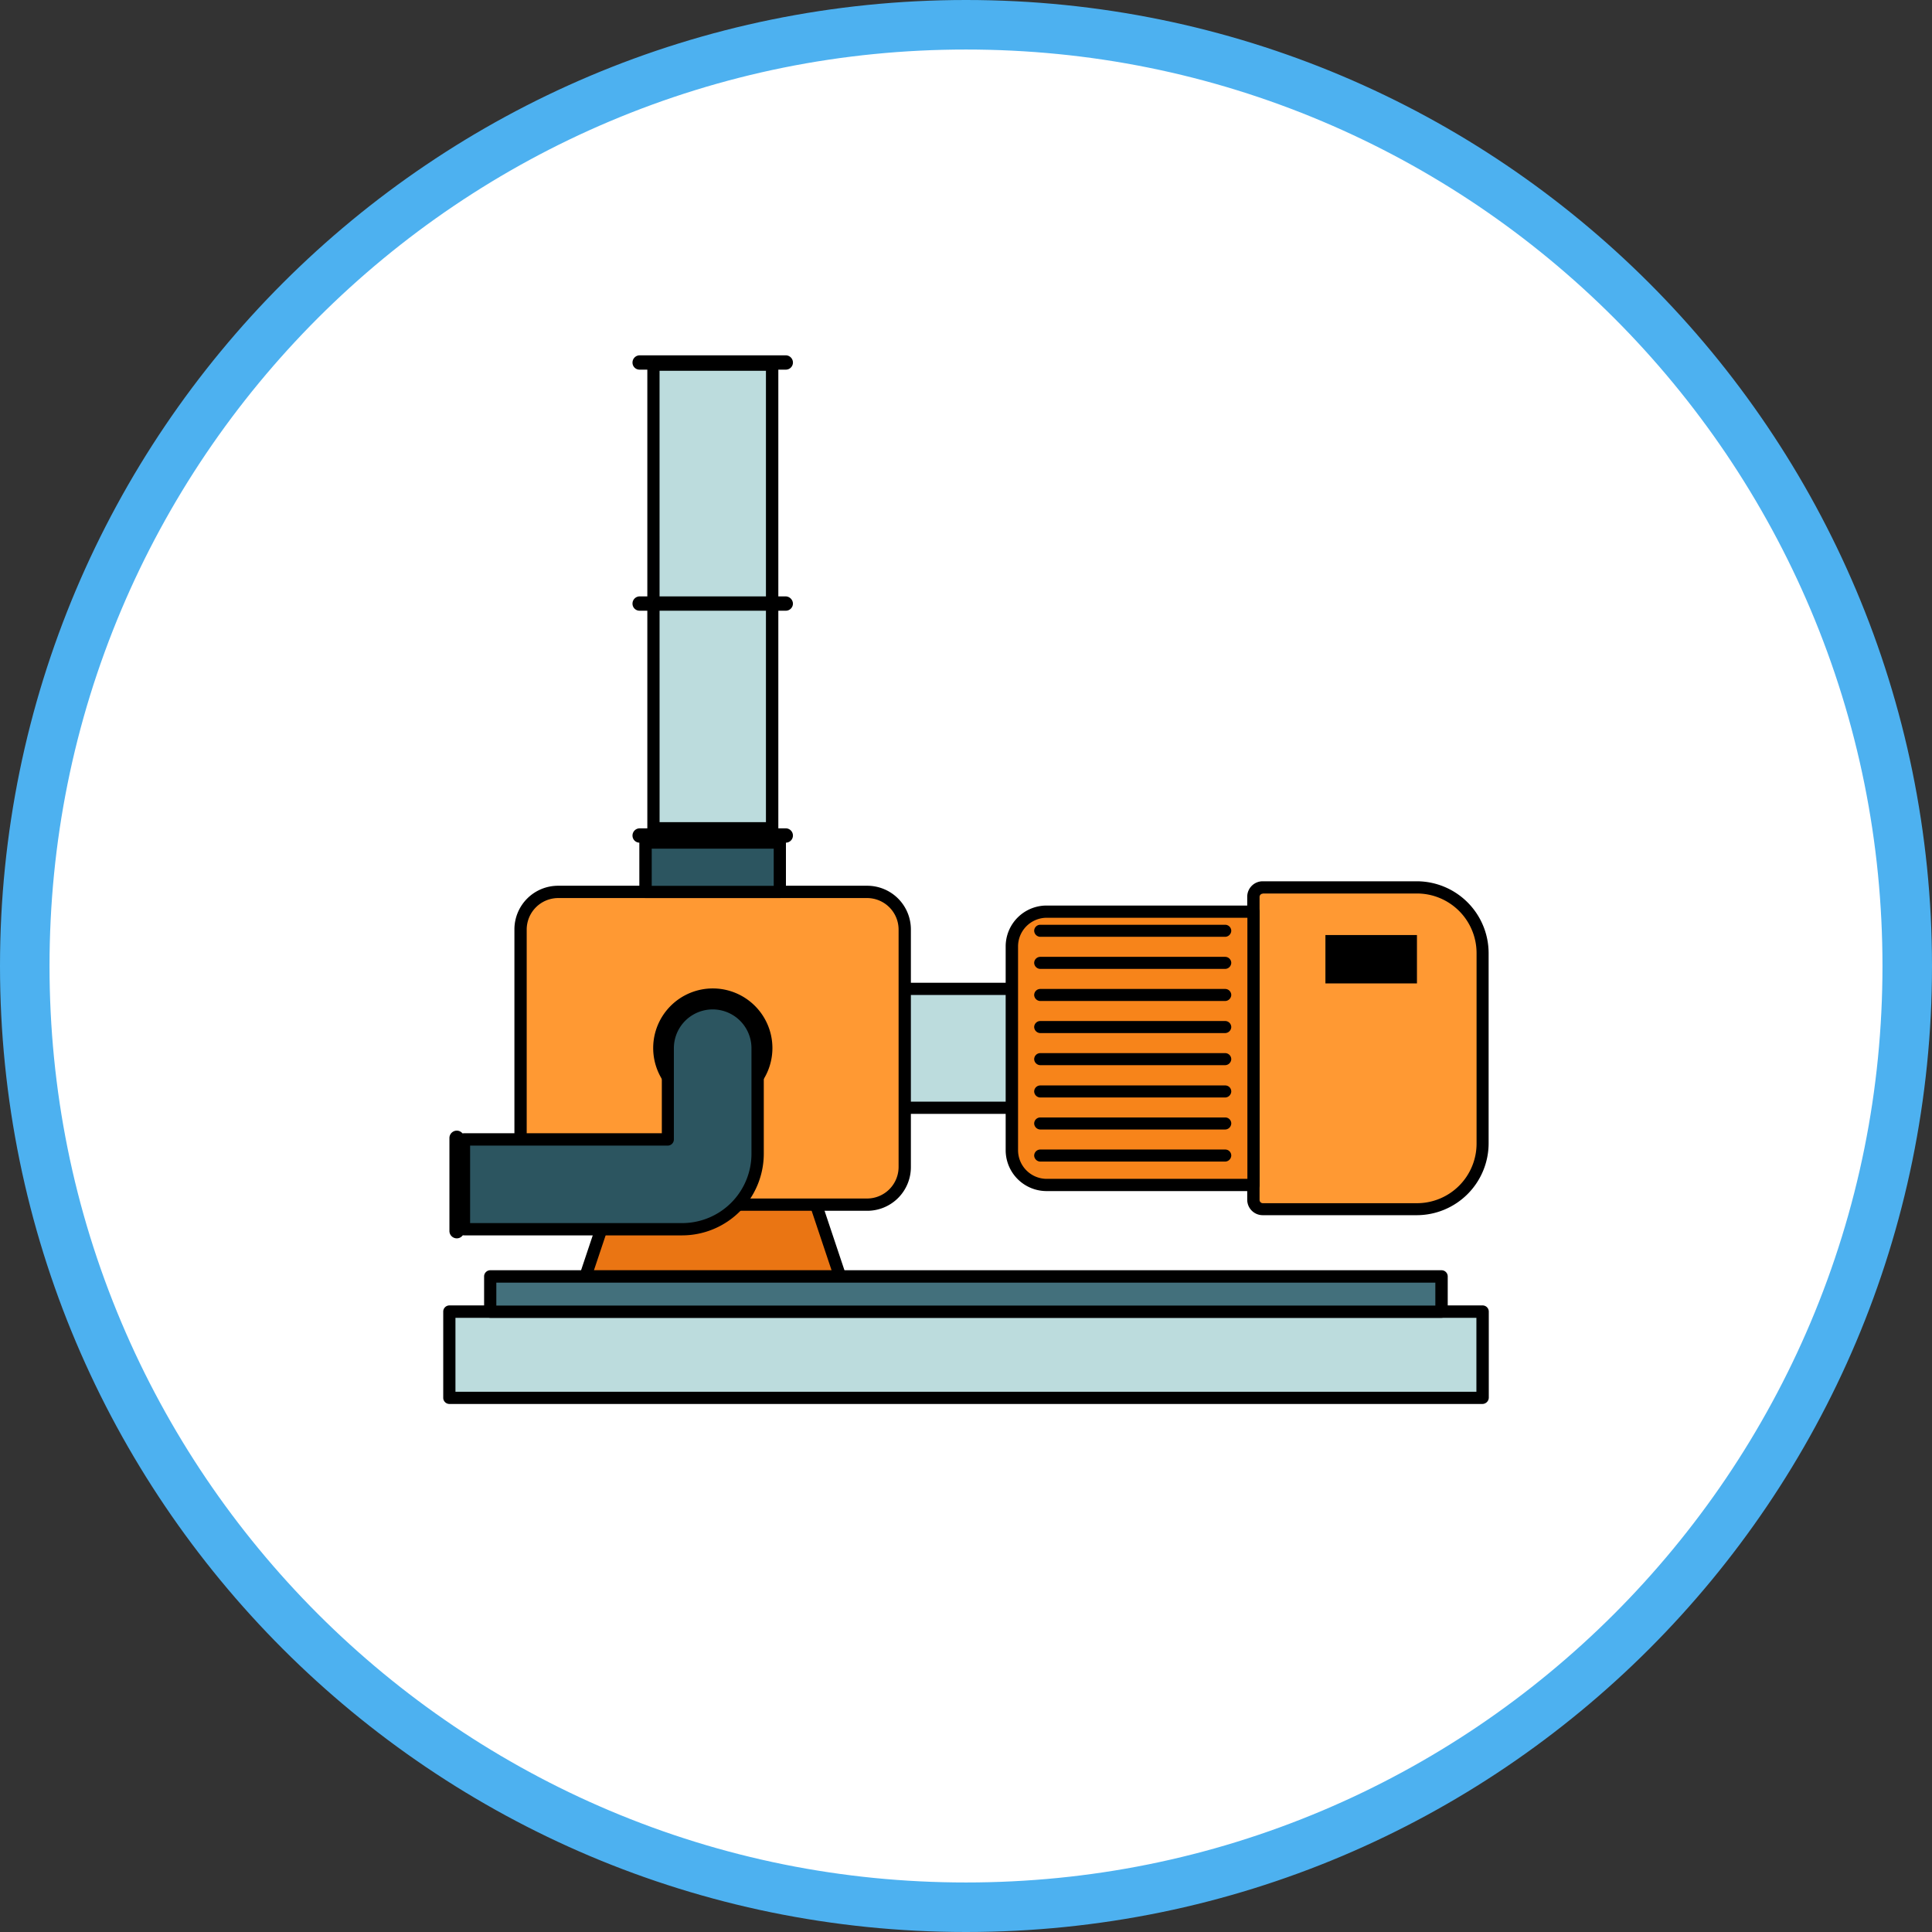<svg xmlns="http://www.w3.org/2000/svg" width="117.028" height="117.027" viewBox="0 0 117.028 117.027">
  <rect x="0" y="0" width="117.028" height="117.027" fill="#333333" stroke="none"/>
  <g id="Grupo_1009231" data-name="Grupo 1009231" transform="translate(-331 -13346)">
    <g id="Trazado_718059" data-name="Trazado 718059" transform="translate(331 13346)" fill="#fff">
      <path d="M 58.514 115.528 C 50.816 115.528 43.35 114.021 36.322 111.048 C 32.944 109.619 29.686 107.851 26.638 105.792 C 23.619 103.752 20.779 101.409 18.199 98.829 C 15.619 96.248 13.276 93.409 11.236 90.39 C 9.177 87.342 7.409 84.084 5.98 80.706 C 3.007 73.678 1.5 66.211 1.5 58.514 C 1.5 50.816 3.007 43.35 5.98 36.322 C 7.409 32.944 9.177 29.686 11.236 26.638 C 13.276 23.619 15.619 20.779 18.199 18.199 C 20.779 15.619 23.619 13.276 26.638 11.236 C 29.686 9.177 32.944 7.409 36.322 5.98 C 43.35 3.007 50.816 1.5 58.514 1.5 C 66.211 1.5 73.678 3.007 80.706 5.98 C 84.084 7.409 87.342 9.177 90.39 11.236 C 93.409 13.276 96.248 15.619 98.829 18.199 C 101.409 20.779 103.752 23.619 105.792 26.638 C 107.851 29.686 109.619 32.944 111.048 36.322 C 114.021 43.35 115.528 50.816 115.528 58.514 C 115.528 66.211 114.021 73.678 111.048 80.706 C 109.619 84.084 107.851 87.342 105.792 90.39 C 103.752 93.409 101.409 96.248 98.829 98.829 C 96.248 101.409 93.409 103.752 90.39 105.792 C 87.342 107.851 84.084 109.619 80.706 111.048 C 73.678 114.021 66.211 115.528 58.514 115.528 Z" stroke="none"/>
      <path d="M 58.514 3 C 51.018 3 43.748 4.467 36.906 7.361 C 33.618 8.752 30.445 10.474 27.478 12.479 C 24.537 14.465 21.773 16.747 19.26 19.26 C 16.747 21.773 14.465 24.537 12.479 27.478 C 10.474 30.445 8.752 33.618 7.361 36.906 C 4.467 43.748 3 51.018 3 58.514 C 3 66.01 4.467 73.279 7.361 80.122 C 8.752 83.41 10.474 86.583 12.479 89.55 C 14.465 92.49 16.747 95.255 19.26 97.768 C 21.773 100.281 24.537 102.562 27.478 104.549 C 30.445 106.554 33.618 108.275 36.906 109.666 C 43.748 112.56 51.018 114.028 58.514 114.028 C 66.01 114.028 73.279 112.56 80.122 109.666 C 83.41 108.275 86.583 106.554 89.55 104.549 C 92.49 102.562 95.255 100.281 97.768 97.768 C 100.281 95.255 102.562 92.49 104.549 89.55 C 106.554 86.583 108.275 83.41 109.666 80.122 C 112.56 73.279 114.028 66.01 114.028 58.514 C 114.028 51.018 112.56 43.748 109.666 36.906 C 108.275 33.618 106.554 30.445 104.549 27.478 C 102.562 24.537 100.281 21.773 97.768 19.26 C 95.255 16.747 92.49 14.465 89.55 12.479 C 86.583 10.474 83.41 8.752 80.122 7.361 C 73.279 4.467 66.01 3 58.514 3 M 58.514 -7.62939453125e-06 C 90.83 -7.62939453125e-06 117.028 26.198 117.028 58.514 C 117.028 90.83 90.83 117.028 58.514 117.028 C 26.198 117.028 -7.62939453125e-06 90.83 -7.62939453125e-06 58.514 C -7.62939453125e-06 26.198 26.198 -7.62939453125e-06 58.514 -7.62939453125e-06 Z" stroke="none" fill="#4db1f0"/>
    </g>
    <g id="motor-electrico" transform="translate(352.938 13362.713)">
      <g id="Grupo_1009153" data-name="Grupo 1009153" transform="translate(17.638 5.382)">
        <path id="Trazado_718073" data-name="Trazado 718073" d="M17.81,5.39h7.183V33.47H17.81Z" transform="translate(-17.81 -5.39)" fill="#bcdcdd"/>
      </g>
      <g id="Grupo_1009154" data-name="Grupo 1009154" transform="translate(17.273 5.007)">
        <path id="Trazado_718074" data-name="Trazado 718074" d="M25,33.83H17.815a.375.375,0,0,1-.375-.375V5.385a.375.375,0,0,1,.375-.375H25a.375.375,0,0,1,.375.375v28.08A.379.379,0,0,1,25,33.83Zm-6.818-.74h6.443V5.75H18.18Z" transform="translate(-17.44 -5.01)"/>
      </g>
      <g id="Grupo_1009155" data-name="Grupo 1009155" transform="translate(13.523 55.385)">
        <path id="Trazado_718075" data-name="Trazado 718075" d="M27.315,56.07l1.746,5.219H13.64l1.746-5.219Z" transform="translate(-13.64 -56.07)" fill="#ea7513"/>
      </g>
      <g id="Grupo_1009156" data-name="Grupo 1009156" transform="translate(13.158 55.011)">
        <path id="Trazado_718076" data-name="Trazado 718076" d="M29.056,61.659H13.635a.361.361,0,0,1-.3-.158.368.368,0,0,1-.049-.335l1.746-5.219a.373.373,0,0,1,.355-.257H27.31a.379.379,0,0,1,.355.257l1.746,5.219a.373.373,0,0,1-.049.335A.393.393,0,0,1,29.056,61.659Zm-14.908-.74h14.4l-1.5-4.479h-11.4Z" transform="translate(-13.27 -55.69)"/>
      </g>
      <g id="Grupo_1009157" data-name="Grupo 1009157" transform="translate(32.25 43.181)">
        <path id="Trazado_718077" data-name="Trazado 718077" d="M32.62,43.7H44.114v7.2H32.62Z" transform="translate(-32.62 -43.7)" fill="#bcdcdd"/>
      </g>
      <g id="Grupo_1009158" data-name="Grupo 1009158" transform="translate(31.875 42.816)">
        <path id="Trazado_718078" data-name="Trazado 718078" d="M44.474,51.272H32.24V43.33H44.474Zm-11.494-.74H43.734V44.07H32.98Z" transform="translate(-32.24 -43.33)"/>
      </g>
      <g id="Grupo_1009159" data-name="Grupo 1009159" transform="translate(53.986 37.044)">
        <path id="Trazado_718079" data-name="Trazado 718079" d="M68.522,41.456V52.98a3.977,3.977,0,0,1-3.976,3.976H55.212a.562.562,0,0,1-.562-.562V38.042a.562.562,0,0,1,.562-.562h9.334A3.977,3.977,0,0,1,68.522,41.456Z" transform="translate(-54.65 -37.48)" fill="#f93"/>
      </g>
      <g id="Grupo_1009160" data-name="Grupo 1009160" transform="translate(53.611 36.669)">
        <path id="Trazado_718080" data-name="Trazado 718080" d="M64.541,57.326H55.207a.937.937,0,0,1-.937-.937V38.037a.937.937,0,0,1,.937-.937h9.334a4.358,4.358,0,0,1,4.351,4.351V52.975a4.358,4.358,0,0,1-4.351,4.351ZM55.217,37.85a.2.2,0,0,0-.2.2V56.4a.2.2,0,0,0,.2.2h9.334a3.613,3.613,0,0,0,3.611-3.611V41.451a3.613,3.613,0,0,0-3.611-3.611H55.217Z" transform="translate(-54.27 -37.1)"/>
      </g>
      <g id="Grupo_1009161" data-name="Grupo 1009161" transform="translate(58.347 39.925)">
        <path id="Trazado_718081" data-name="Trazado 718081" d="M59.07,40.4h5.545v2.93H59.07Z" transform="translate(-59.07 -40.4)"/>
      </g>
      <g id="Grupo_1009162" data-name="Grupo 1009162" transform="translate(39.344 38.504)">
        <path id="Trazado_718082" data-name="Trazado 718082" d="M54.452,38.96V55.526H41.921a2.114,2.114,0,0,1-2.111-2.111V41.071a2.114,2.114,0,0,1,2.111-2.111Z" transform="translate(-39.81 -38.96)" fill="#f7841a"/>
      </g>
      <g id="Grupo_1009163" data-name="Grupo 1009163" transform="translate(38.979 38.139)">
        <path id="Trazado_718083" data-name="Trazado 718083" d="M54.447,55.886H41.916a2.478,2.478,0,0,1-2.476-2.476V41.066a2.478,2.478,0,0,1,2.476-2.476h12.53a.375.375,0,0,1,.375.375V55.531A.371.371,0,0,1,54.447,55.886ZM41.926,39.33a1.739,1.739,0,0,0-1.736,1.736V53.409a1.739,1.739,0,0,0,1.736,1.736H54.082V39.33Z" transform="translate(-39.44 -38.59)"/>
      </g>
      <g id="Grupo_1009164" data-name="Grupo 1009164" transform="translate(40.706 52.918)">
        <path id="Trazado_718084" data-name="Trazado 718084" d="M53.128,53.935a.378.378,0,0,1-.365.365H41.555a.378.378,0,0,1-.365-.365.371.371,0,0,1,.365-.365H52.763A.364.364,0,0,1,53.128,53.935Z" transform="translate(-41.19 -53.57)"/>
      </g>
      <g id="Grupo_1009165" data-name="Grupo 1009165" transform="translate(40.706 50.975)">
        <path id="Trazado_718085" data-name="Trazado 718085" d="M53.128,51.965a.378.378,0,0,1-.365.365H41.555a.378.378,0,0,1-.365-.365.371.371,0,0,1,.365-.365H52.763A.364.364,0,0,1,53.128,51.965Z" transform="translate(-41.19 -51.6)"/>
      </g>
      <g id="Grupo_1009166" data-name="Grupo 1009166" transform="translate(40.706 49.031)">
        <path id="Trazado_718086" data-name="Trazado 718086" d="M53.128,50a.378.378,0,0,1-.365.365H41.555A.378.378,0,0,1,41.19,50a.371.371,0,0,1,.365-.365H52.763A.364.364,0,0,1,53.128,50Z" transform="translate(-41.19 -49.63)"/>
      </g>
      <g id="Grupo_1009167" data-name="Grupo 1009167" transform="translate(40.706 47.078)">
        <path id="Trazado_718087" data-name="Trazado 718087" d="M53.128,48.015a.378.378,0,0,1-.365.365H41.555a.378.378,0,0,1-.365-.365.371.371,0,0,1,.365-.365H52.763A.371.371,0,0,1,53.128,48.015Z" transform="translate(-41.19 -47.65)"/>
      </g>
      <g id="Grupo_1009168" data-name="Grupo 1009168" transform="translate(40.706 45.134)">
        <path id="Trazado_718088" data-name="Trazado 718088" d="M53.128,46.045a.378.378,0,0,1-.365.365H41.555a.378.378,0,0,1-.365-.365.371.371,0,0,1,.365-.365H52.763A.371.371,0,0,1,53.128,46.045Z" transform="translate(-41.19 -45.68)"/>
      </g>
      <g id="Grupo_1009169" data-name="Grupo 1009169" transform="translate(40.706 43.191)">
        <path id="Trazado_718089" data-name="Trazado 718089" d="M53.128,44.075a.378.378,0,0,1-.365.365H41.555a.378.378,0,0,1-.365-.365.371.371,0,0,1,.365-.365H52.763A.371.371,0,0,1,53.128,44.075Z" transform="translate(-41.19 -43.71)"/>
      </g>
      <g id="Grupo_1009170" data-name="Grupo 1009170" transform="translate(40.706 41.247)">
        <path id="Trazado_718090" data-name="Trazado 718090" d="M53.128,42.105a.378.378,0,0,1-.365.365H41.555a.378.378,0,0,1-.365-.365.371.371,0,0,1,.365-.365H52.763A.371.371,0,0,1,53.128,42.105Z" transform="translate(-41.19 -41.74)"/>
      </g>
      <g id="Grupo_1009171" data-name="Grupo 1009171" transform="translate(40.706 39.303)">
        <path id="Trazado_718091" data-name="Trazado 718091" d="M53.128,40.135a.378.378,0,0,1-.365.365H41.555a.378.378,0,0,1-.365-.365.371.371,0,0,1,.365-.365H52.763A.371.371,0,0,1,53.128,40.135Z" transform="translate(-41.19 -39.77)"/>
      </g>
      <g id="Grupo_1009172" data-name="Grupo 1009172" transform="translate(9.597 37.32)">
        <path id="Trazado_718092" data-name="Trazado 718092" d="M32.935,40.029v14.4a2.27,2.27,0,0,1-2.269,2.269H11.929A2.27,2.27,0,0,1,9.66,54.424v-14.4a2.27,2.27,0,0,1,2.269-2.269H30.656A2.278,2.278,0,0,1,32.935,40.029Z" transform="translate(-9.66 -37.76)" fill="#f93"/>
      </g>
      <g id="Grupo_1009173" data-name="Grupo 1009173" transform="translate(9.222 36.945)">
        <path id="Trazado_718093" data-name="Trazado 718093" d="M30.651,57.064H11.924A2.644,2.644,0,0,1,9.28,54.419v-14.4a2.644,2.644,0,0,1,2.644-2.644H30.651a2.644,2.644,0,0,1,2.644,2.644v14.4A2.644,2.644,0,0,1,30.651,57.064ZM11.924,38.12a1.912,1.912,0,0,0-1.9,1.9v14.4a1.912,1.912,0,0,0,1.9,1.9H30.651a1.912,1.912,0,0,0,1.9-1.9v-14.4a1.912,1.912,0,0,0-1.9-1.9Z" transform="translate(-9.28 -37.38)"/>
      </g>
      <g id="Grupo_1009174" data-name="Grupo 1009174" transform="translate(5.285 62.746)">
        <path id="Trazado_718094" data-name="Trazado 718094" d="M5.29,63.53H67.873v5.219H5.29Z" transform="translate(-5.29 -63.53)" fill="#bcdcdd"/>
      </g>
      <g id="Grupo_1009175" data-name="Grupo 1009175" transform="translate(4.91 62.361)">
        <path id="Trazado_718095" data-name="Trazado 718095" d="M67.858,69.109H5.285a.375.375,0,0,1-.375-.375V63.515a.375.375,0,0,1,.375-.375H67.868a.375.375,0,0,1,.375.375v5.219A.39.39,0,0,1,67.858,69.109ZM5.65,68.369H67.493V63.89H5.65Z" transform="translate(-4.91 -63.14)"/>
      </g>
      <g id="Grupo_1009176" data-name="Grupo 1009176" transform="translate(7.761 60.605)">
        <path id="Trazado_718096" data-name="Trazado 718096" d="M7.8,61.36H65.42v2.131H7.8Z" transform="translate(-7.8 -61.36)" fill="#43707c"/>
      </g>
      <g id="Grupo_1009177" data-name="Grupo 1009177" transform="translate(7.386 60.23)">
        <path id="Trazado_718097" data-name="Trazado 718097" d="M65.415,63.861H7.795a.375.375,0,0,1-.375-.375V61.355a.375.375,0,0,1,.375-.375h57.62a.375.375,0,0,1,.375.375v2.131A.381.381,0,0,1,65.415,63.861ZM8.16,63.121H65.04V61.73H8.16Z" transform="translate(-7.42 -60.98)"/>
      </g>
      <g id="Grupo_1009178" data-name="Grupo 1009178" transform="translate(17.164 34.33)">
        <path id="Trazado_718098" data-name="Trazado 718098" d="M17.33,34.73h8.13v2.99H17.33Z" transform="translate(-17.33 -34.73)" fill="#2c5560"/>
      </g>
      <g id="Grupo_1009179" data-name="Grupo 1009179" transform="translate(16.789 33.946)">
        <path id="Trazado_718099" data-name="Trazado 718099" d="M25.455,38.079h-8.13a.375.375,0,0,1-.375-.375v-2.99a.375.375,0,0,1,.375-.375h8.13a.375.375,0,0,1,.375.375V37.7A.375.375,0,0,1,25.455,38.079Zm-7.755-.74h7.39V35.09H17.7Z" transform="translate(-16.95 -34.34)"/>
      </g>
      <g id="Grupo_1009180" data-name="Grupo 1009180" transform="translate(17.628 43.161)">
        <path id="Trazado_718100" data-name="Trazado 718100" d="M25.022,47.3a3.611,3.611,0,1,1-3.6-3.621A3.613,3.613,0,0,1,25.022,47.3Z" transform="translate(-17.8 -43.68)"/>
      </g>
      <g id="Grupo_1009181" data-name="Grupo 1009181" transform="translate(6.173 44.059)">
        <path id="Trazado_718101" data-name="Trazado 718101" d="M23.969,47.313v6.4a4.56,4.56,0,0,1-4.558,4.558H6.19V52.838H18.533V47.313a2.718,2.718,0,1,1,5.436,0Z" transform="translate(-6.19 -44.59)" fill="#2c5560"/>
      </g>
      <g id="Grupo_1009182" data-name="Grupo 1009182" transform="translate(5.798 43.674)">
        <path id="Trazado_718102" data-name="Trazado 718102" d="M19.4,58.644H6.185a.375.375,0,0,1-.375-.375V52.833a.375.375,0,0,1,.375-.375H18.163V47.3a3.088,3.088,0,1,1,6.176,0v6.4A4.952,4.952,0,0,1,19.4,58.644ZM6.55,57.9H19.4a4.2,4.2,0,0,0,4.193-4.193v-6.4a2.348,2.348,0,1,0-4.7,0v5.525a.375.375,0,0,1-.375.375H6.55Z" transform="translate(-5.81 -44.2)"/>
      </g>
      <g id="Grupo_1009183" data-name="Grupo 1009183" transform="translate(5.285 51.774)">
        <path id="Trazado_718103" data-name="Trazado 718103" d="M6.178,52.854V58.5a.44.44,0,0,1-.444.434A.447.447,0,0,1,5.29,58.5V52.854a.449.449,0,0,1,.444-.444A.442.442,0,0,1,6.178,52.854Z" transform="translate(-5.29 -52.41)"/>
      </g>
      <g id="Grupo_1009184" data-name="Grupo 1009184" transform="translate(16.375 33.462)">
        <path id="Trazado_718104" data-name="Trazado 718104" d="M26.248,34.284a.432.432,0,0,1-.434.434h-8.85a.426.426,0,0,1-.434-.434.438.438,0,0,1,.434-.434h8.85A.438.438,0,0,1,26.248,34.284Z" transform="translate(-16.53 -33.85)"/>
      </g>
      <g id="Grupo_1009185" data-name="Grupo 1009185" transform="translate(16.375 19.412)">
        <path id="Trazado_718105" data-name="Trazado 718105" d="M26.248,20.044a.432.432,0,0,1-.434.434h-8.85a.426.426,0,0,1-.434-.434.438.438,0,0,1,.434-.434h8.85A.452.452,0,0,1,26.248,20.044Z" transform="translate(-16.53 -19.61)"/>
      </g>
      <g id="Grupo_1009186" data-name="Grupo 1009186" transform="translate(16.375 4.81)">
        <path id="Trazado_718106" data-name="Trazado 718106" d="M26.248,5.244a.432.432,0,0,1-.434.434h-8.85a.426.426,0,0,1-.434-.434.438.438,0,0,1,.434-.434h8.85A.438.438,0,0,1,26.248,5.244Z" transform="translate(-16.53 -4.81)"/>
      </g>
    </g>
  </g>
</svg>
